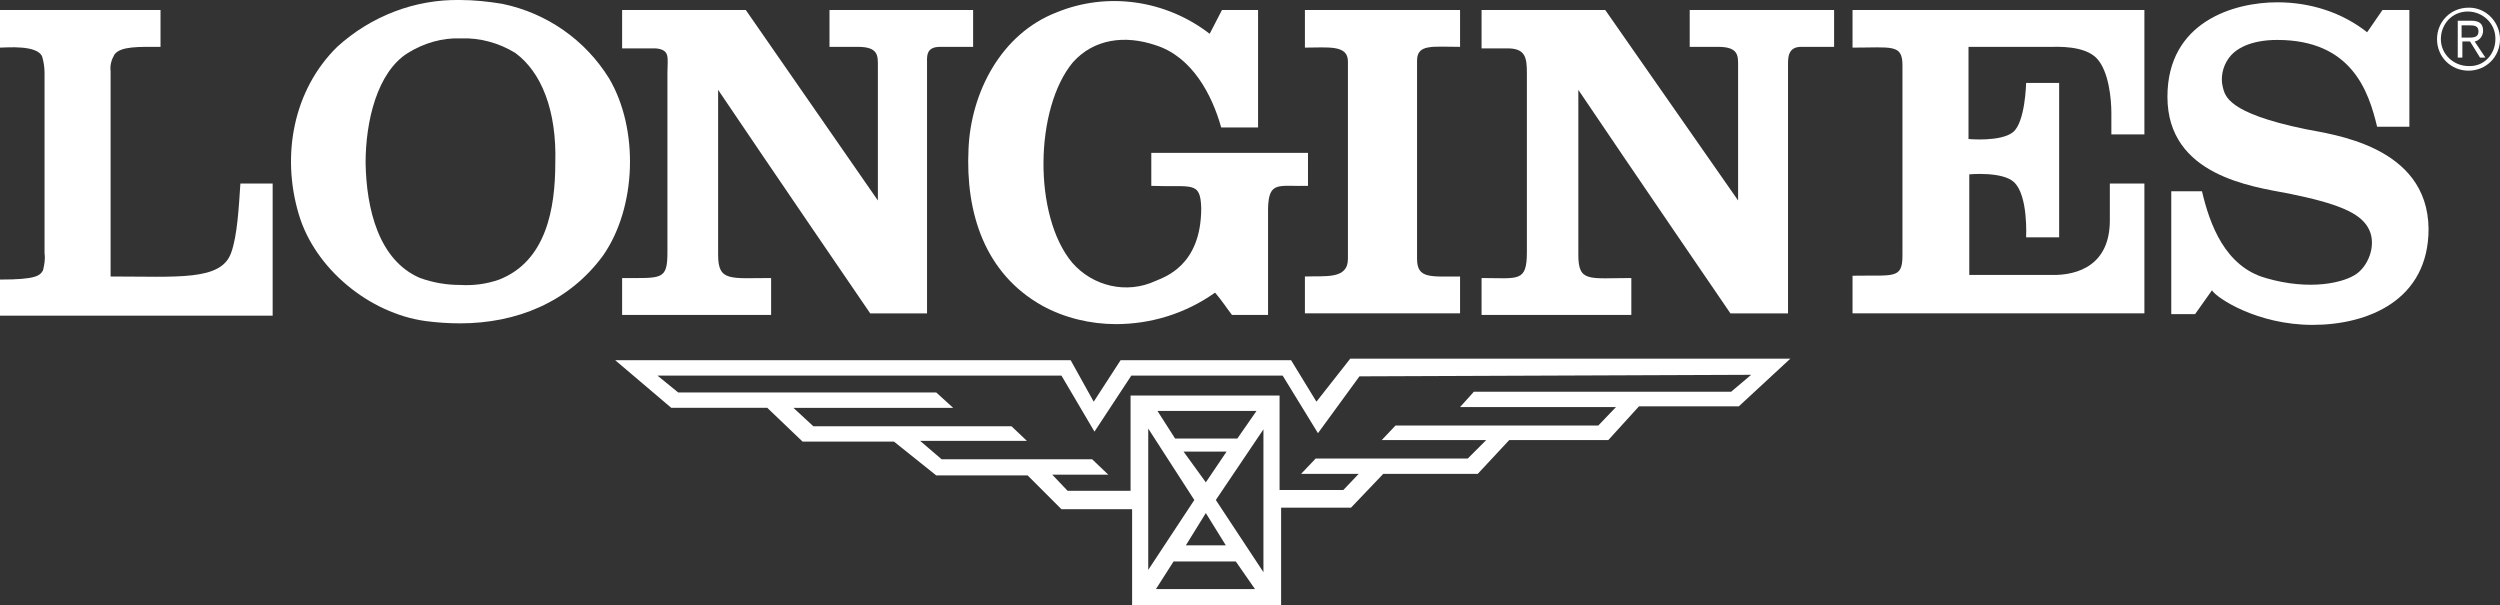 <?xml version="1.0" encoding="utf-8"?>
<!-- Generator: Adobe Illustrator 24.2.1, SVG Export Plug-In . SVG Version: 6.00 Build 0)  -->
<svg version="1.1" id="Layer_1" xmlns="http://www.w3.org/2000/svg" xmlns:xlink="http://www.w3.org/1999/xlink" x="0px" y="0px"
	 viewBox="0 0 325.5 78.8" style="enable-background:new 0 0 325.5 78.8;" xml:space="preserve">
<rect x="0" y="0" width="325.5" height="78.8" fill="#333333" stroke="none"/>
<style type="text/css">
	.st0{fill:#FFFFFF;}
</style>
<path class="st0" d="M30.1,32.9c-1.3,3.7-6.9,3.1-15.7,3.1c0,0,0-25.9,0-26.7c-0.1-0.8,0.1-1.5,0.5-2.2c0.8-1.1,3.2-1,6-1V1.3H0v4.9
	c0.8,0,4.9-0.4,5.5,1.2c0.2,0.7,0.3,1.4,0.3,2.1c0,0.9,0,23.4,0,23.4c0.1,0.8,0,1.5-0.2,2.3c-0.4,0.7-0.9,1.2-5.6,1.2
	c0,2,0,4.7,0,4.7h35.5V23.9h-4.2C31.1,26.9,30.9,30.7,30.1,32.9"/>
<path class="st0" d="M321.3,4.9h-0.8V3.3h1.1c0.6,0,1.1,0.1,1.1,0.8C322.7,4.9,322,4.9,321.3,4.9z M323.3,4c0-0.9-0.5-1.3-1.5-1.3
	h-1.8v4.8h0.6V5.4h1l1.3,2.1h0.7l-1.4-2.1C322.8,5.3,323.3,4.7,323.3,4"/>
<path class="st0" d="M321.4,8.6c-1.9,0-3.6-1.5-3.6-3.5s1.5-3.6,3.5-3.6c1.9,0,3.6,1.5,3.6,3.5c0,0,0,0,0,0.1c0,1.9-1.4,3.5-3.3,3.5
	C321.5,8.6,321.5,8.6,321.4,8.6z M321.4,1c-2.3,0-4.1,1.8-4.1,4.1c0,2.3,1.8,4.1,4.1,4.1s4.1-1.8,4.1-4.1c0,0,0,0,0,0
	c0-2.2-1.8-4.1-4-4.1C321.5,1,321.5,1,321.4,1"/>
<path class="st0" d="M175.5,8v25.7c0,2.7-2.9,2.2-5.6,2.3v4.8h20.2V36c-3.9,0-5.6,0.3-5.6-2.3V7.9c0-2.2,2-1.8,5.6-1.8V1.3h-20.2
	v4.9C172.9,6.2,175.5,5.8,175.5,8"/>
<path class="st0" d="M300.1,16.8c-10.1-2.1-10.4-4.3-10.7-5.5c-0.3-1.2,0-2.6,0.7-3.6c0.9-1.4,3-2.5,6.4-2.5c9.7,0,11.9,6.7,13,11.3
	h4.2V1.3h-3.5l-2,2.9c-3.3-2.6-7.4-3.9-11.7-3.9c-5.6,0-14.3,2.5-14.3,12.3c0,10.3,11.1,11.7,15.8,12.6c6.4,1.3,9.2,2.5,10.3,4.4
	c1.2,2,0.2,4.8-1.4,6c-1.6,1.2-6.1,2.3-11.9,0.6c-5.3-1.5-7.3-7-8.3-11.3h-4v16h3.1l2.2-3.1c0.6,1,5.9,4.5,13.1,4.5
	s15.1-3.2,15.1-12.5C316.1,18.9,303.5,17.5,300.1,16.8"/>
<path class="st0" d="M220,6.1h3.7c2.7,0,2.6,1.2,2.6,2.5c0,6.6,0,17.5,0,17.5L209,1.3h-16.1v5h3.4c2.3,0,2.5,1.2,2.5,3.2v23.3
	c0,4-1.1,3.4-5.9,3.4v4.8h19.5v-4.8c-5.5,0-6.9,0.6-6.9-3V11.7c6.6,9.8,19.8,29.1,19.8,29.1h7.5V8.4c0-0.9,0-2.3,1.7-2.3h4.3V1.3
	H220V6.1"/>
<path class="st0" d="M241.2,6.2c5.1,0,6.5-0.5,6.5,2.3v24.8c0,3.1-1.2,2.5-6.5,2.6v4.9h38V23.9h-4.5v4.8c0,5.7-4,7.2-7.7,7.1h-10.6
	V22.7c0,0,4.3-0.4,5.8,1c1.9,1.7,1.6,7.2,1.6,7.2h4.3V10.8h-4.3c0,0-0.1,5.1-1.7,6.4c-1.6,1.3-5.8,0.9-5.8,0.9V6.1H267
	c0.8,0,4.4-0.2,6,1.5s1.9,5.4,1.9,7.1s0,2.8,0,2.8h4.3V1.3h-38L241.2,6.2"/>
<path class="st0" d="M228,48.8l-2.6,2.2h-33.5l-1.8,2h20.3l-2.3,2.4h-26.4l-1.8,1.9h13.6l-2.4,2.4h-19.8l-1.9,2h7.5l-2,2.1h-8.3
	V51.5h-19.4l0,12.4H139l-2-2.1h7.3l-2.1-2h-19.6l-2.8-2.4h13.9l-2-1.9h-25.8l-2.6-2.4h20.8l-2.2-2H88.3l-2.7-2.2h52.6l4.3,7.3
	l4.8-7.3h19.7l4.6,7.5l5.4-7.4L228,48.8z M164.5,74.5l-6.2-9.4l6.2-9.2V74.5z M150.5,76.7l2.3-3.6h8.1l2.5,3.6H150.5z M155.5,65.1
	l-6,9.1V55.8L155.5,65.1z M153,57.1l-2.3-3.6h12.9l-2.5,3.6H153z M159.6,71h-5.2l2.6-4.2L159.6,71z M154.1,58.8h5.6l-2.7,4
	L154.1,58.8z M171.4,52.3l-3.3-5.4h-22.2l-3.5,5.4l-3-5.4H80.1l7.3,6.2h12.5l4.6,4.4h11.9l5.5,4.4h11.9l4.4,4.4h9.2v12.7h19.4V66.1
	h9.1l4.2-4.4h12.3l4.1-4.4h12.9l4-4.4h13l6.7-6.2h-57.3L171.4,52.3"/>
<path class="st0" d="M108,6.1h3.7c2.7,0,2.6,1.2,2.6,2.5c0,6.6,0,17.5,0,17.5L97.1,1.3H81v5h4.4c1.9,0.2,1.5,1.2,1.5,3.2v23.3
	c0,3.7-0.7,3.4-5.9,3.4v4.8h19.4v-4.8c-5.3,0-6.9,0.5-6.9-3V11.7c6.6,9.8,19.8,29.1,19.8,29.1h7.4V8.4c0-1-0.2-2.3,1.7-2.3h4.3V1.3
	H108L108,6.1"/>
<path class="st0" d="M72.3,21.2c0,6-1.2,12.8-7.3,15.2c-1.7,0.6-3.4,0.8-5.1,0.7c-1.8,0-3.5-0.3-5.2-0.9c-5.4-2.3-7-9-7.1-15
	c0-5.4,1.5-11.8,5.5-14.3c2.1-1.3,4.5-2,6.9-1.9c2.5-0.1,5,0.6,7.1,1.9C70.5,9.4,72.5,14.4,72.3,21.2z M79.3,10.2
	c-3.1-5-8.1-8.5-13.9-9.7C63.6,0.2,61.7,0,59.9,0c-5.9-0.1-11.6,2.1-16,6.1c-5.7,5.6-7.3,14.1-5,21.8C41,35,48.1,40.8,55.4,41.8
	c1.5,0.2,3,0.3,4.5,0.3c7.3,0,14.1-2.7,18.6-8.8C82.9,27,83.2,16.8,79.3,10.2"/>
<path class="st0" d="M135.7,39.8c2.9,1.6,6.3,2.4,9.6,2.4c4.6,0,9.1-1.4,12.9-4.1c0.8,0.9,1.5,2,2.2,2.9h4.7V27.1
	c0.1-3.6,1.4-2.8,5.2-2.9v-4.3h-20.4v4.3c5.3,0.2,6.4-0.7,6.5,2.9c0,7.6-4.9,9-6,9.5c-3.7,1.7-8.1,0.7-10.8-2.4
	c-5.1-6.1-4.9-20.1,0.1-26.1c2.7-3,6.7-3.6,10.8-2.2c4.7,1.5,7.3,6.4,8.5,10.7h4.8V1.3h-4.7l-1.6,3.1c-5.7-4.4-13.3-5.5-19.9-2.8
	c-7.3,2.8-11.2,10.5-11.5,17.8C125.7,27.7,128.2,35.6,135.7,39.8"/>
</svg>
